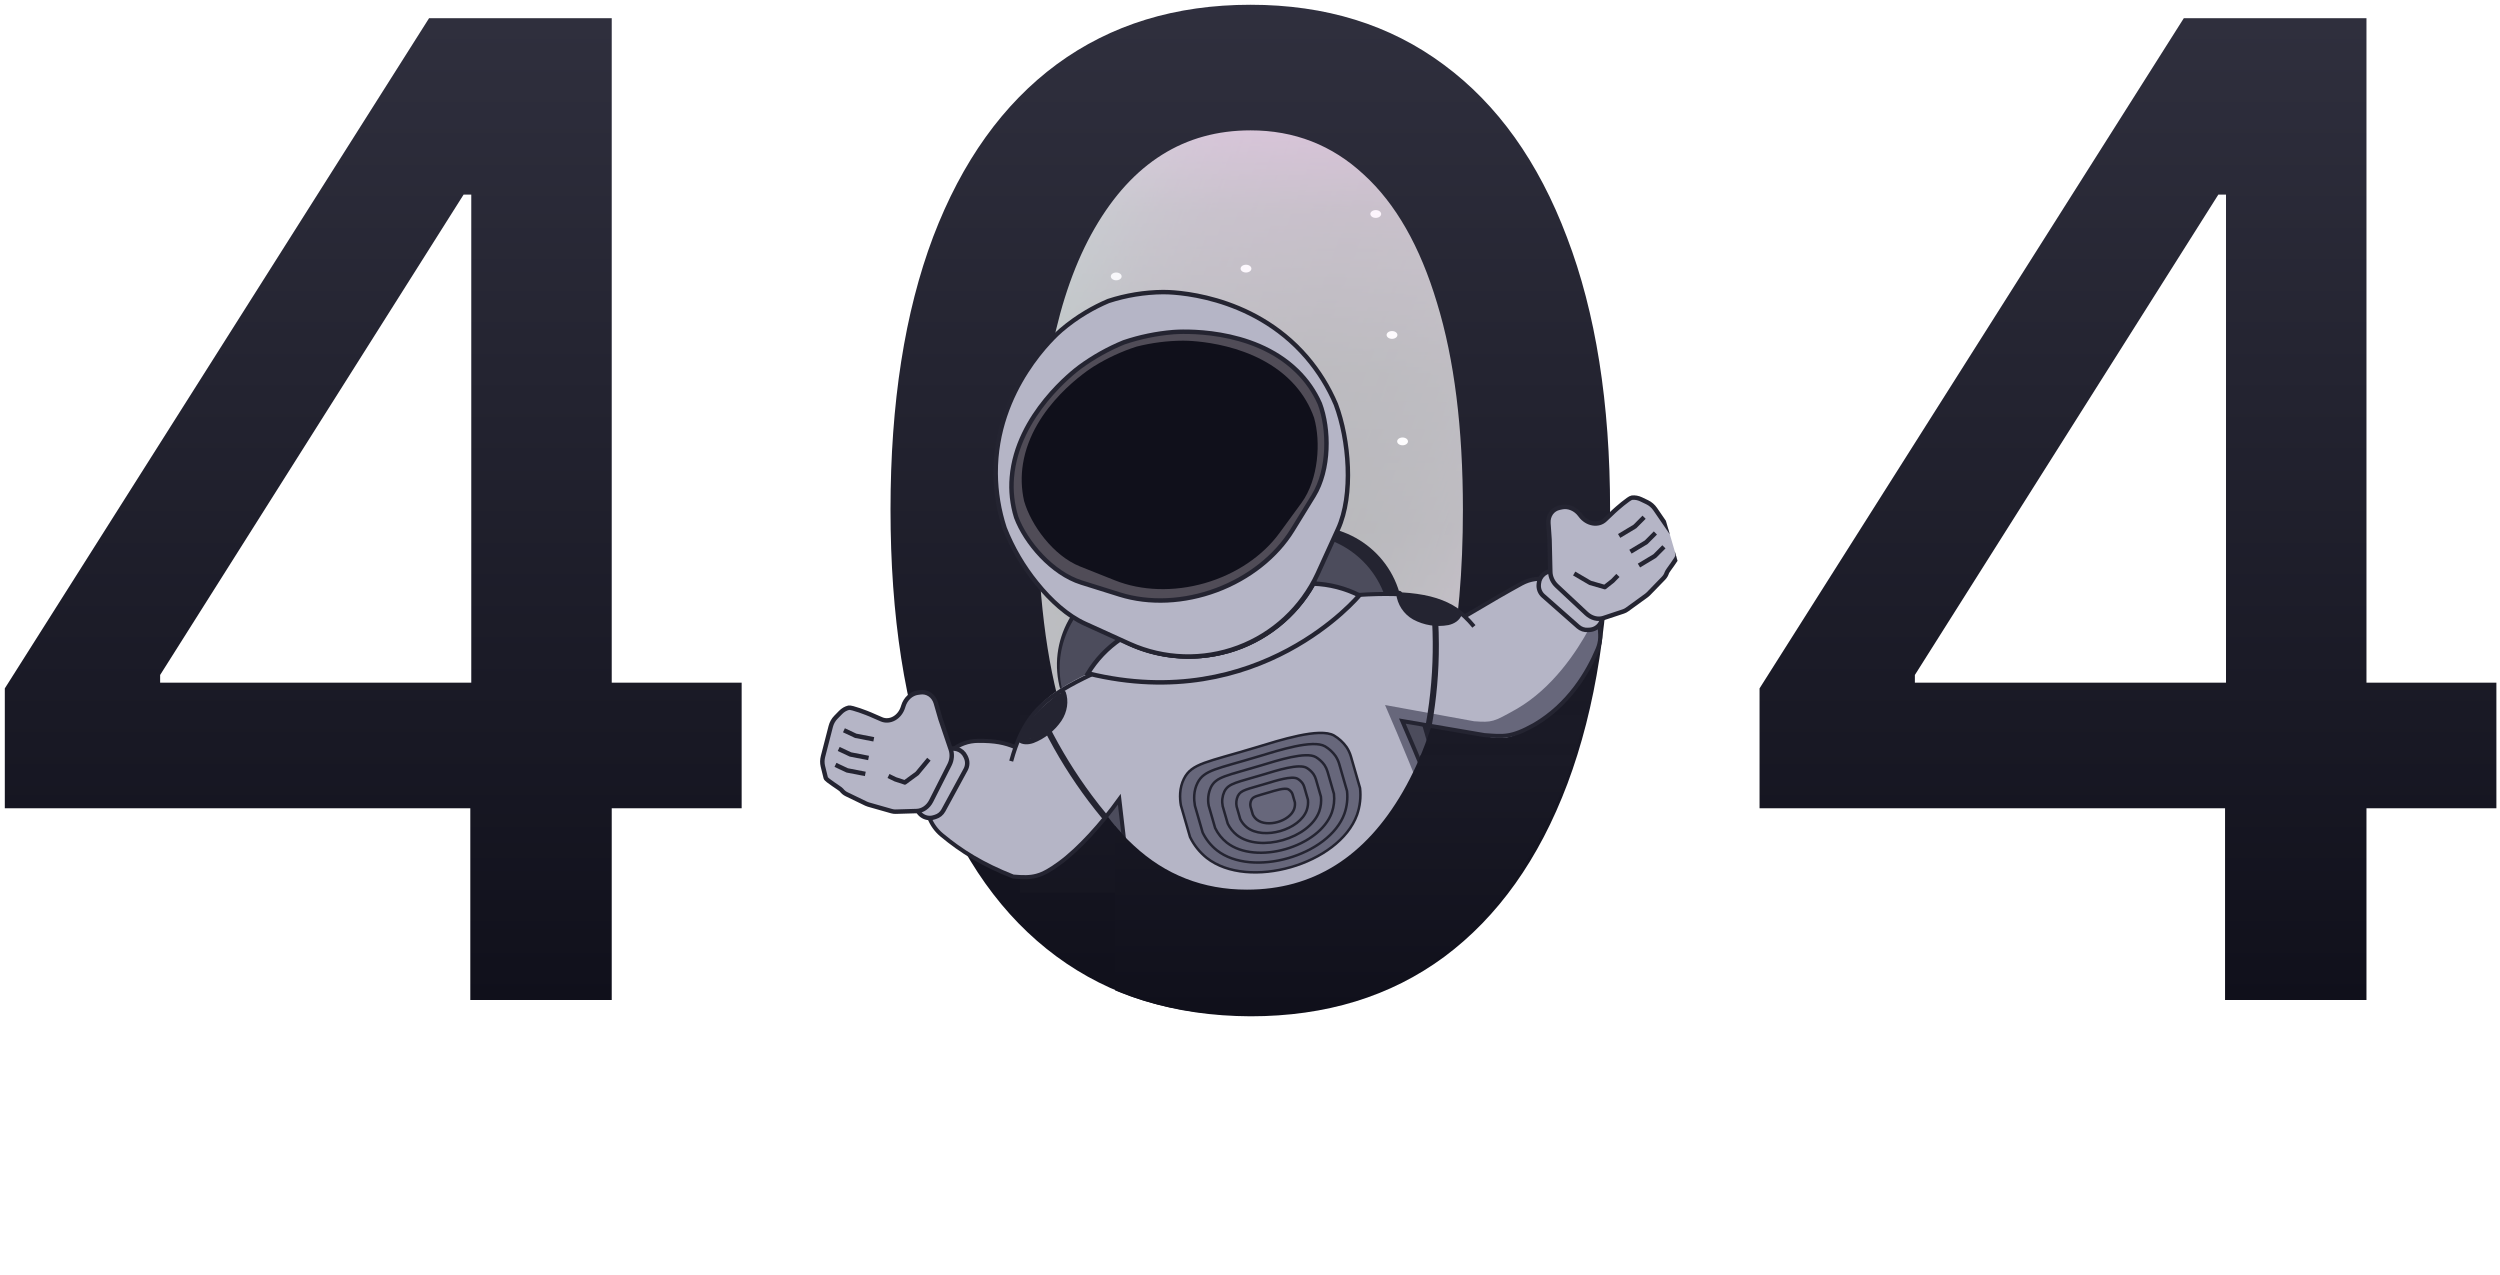 <svg width="500" height="255" viewBox="0 0 500 255" fill="none" xmlns="http://www.w3.org/2000/svg">
<g opacity="0.3">
<rect x="194" y="10" width="111" height="186" rx="42.575" fill="#10101B"/>
<g filter="url(#filter0_f_9667_23410)">
<ellipse cx="275.152" cy="42.796" rx="1.081" ry="0.781" fill="white"/>
</g>
<g filter="url(#filter1_f_9667_23410)">
<ellipse cx="231.897" cy="29.519" rx="1.081" ry="0.781" fill="white"/>
</g>
<g filter="url(#filter2_f_9667_23410)">
<ellipse cx="223.245" cy="55.281" rx="1.081" ry="0.781" fill="white"/>
</g>
<g filter="url(#filter3_f_9667_23410)">
<ellipse cx="249.199" cy="53.724" rx="1.081" ry="0.781" fill="white"/>
</g>
<g filter="url(#filter4_f_9667_23410)">
<ellipse cx="278.401" cy="66.99" rx="1.081" ry="0.781" fill="white"/>
</g>
<g filter="url(#filter5_f_9667_23410)">
<ellipse cx="267.582" cy="23.275" rx="1.081" ry="0.781" fill="white"/>
</g>
<g filter="url(#filter6_f_9667_23410)">
<ellipse cx="220.004" cy="112.279" rx="1.081" ry="0.781" fill="white"/>
</g>
<g filter="url(#filter7_f_9667_23410)">
<ellipse cx="281.642" cy="132.578" rx="1.081" ry="0.781" fill="white"/>
</g>
<g filter="url(#filter8_f_9667_23410)">
<ellipse cx="250.283" cy="138.04" rx="1.081" ry="0.781" fill="white"/>
</g>
<g filter="url(#filter9_f_9667_23410)">
<ellipse cx="220.004" cy="162.247" rx="1.081" ry="0.781" fill="white"/>
</g>
<g filter="url(#filter10_f_9667_23410)">
<ellipse cx="218.922" cy="141.169" rx="1.081" ry="0.781" fill="white"/>
</g>
<g filter="url(#filter11_f_9667_23410)">
<ellipse cx="265.422" cy="153.665" rx="1.081" ry="0.781" fill="white"/>
</g>
<g filter="url(#filter12_f_9667_23410)">
<ellipse cx="268.593" cy="114.115" rx="1.081" ry="0.781" fill="white"/>
</g>
<g filter="url(#filter13_f_9667_23410)">
<ellipse cx="225.681" cy="79.669" rx="1.081" ry="0.781" fill="white"/>
</g>
<g filter="url(#filter14_f_9667_23410)">
<ellipse cx="280.513" cy="88.279" rx="1.081" ry="0.781" fill="white"/>
</g>
<g filter="url(#filter15_f_9667_23410)">
<ellipse cx="244.752" cy="96.892" rx="1.081" ry="0.781" fill="white"/>
</g>
<g filter="url(#filter16_f_9667_23410)">
<ellipse cx="260.015" cy="172.394" rx="1.081" ry="0.781" fill="white"/>
</g>
<rect opacity="0.7" x="194" y="10" width="111" height="186" rx="42.575" fill="url(#paint0_linear_9667_23410)"/>
<rect x="205.443" y="17.437" width="88.113" height="170.293" rx="42.575" fill="url(#paint1_linear_9667_23410)"/>
<rect opacity="0.3" x="198.389" y="14.389" width="102.222" height="177.222" rx="38.186" stroke="url(#paint2_linear_9667_23410)" stroke-width="8.778"/>
</g>
<path d="M351.909 161.648V137.678L436.764 3.636H455.652V38.92H443.667L382.975 134.993V136.527H499.278V161.648H351.909ZM445.009 200V154.361L445.201 143.43V3.636H473.294V200H445.009Z" fill="url(#paint3_linear_9667_23410)"/>
<path d="M250.108 203.26C234.959 203.196 222.015 199.201 211.276 191.275C200.538 183.349 192.324 171.811 186.635 156.662C180.946 141.513 178.102 123.263 178.102 101.914C178.102 80.629 180.946 62.443 186.635 47.358C192.388 32.273 200.634 20.767 211.372 12.841C222.175 4.915 235.087 0.952 250.108 0.952C265.129 0.952 278.009 4.947 288.748 12.937C299.487 20.863 307.7 32.369 313.389 47.454C319.142 62.475 322.018 80.629 322.018 101.914C322.018 123.327 319.174 141.609 313.485 156.758C307.796 171.843 299.582 183.381 288.844 191.371C278.105 199.297 265.193 203.26 250.108 203.26ZM250.108 177.66C263.403 177.66 273.79 171.172 281.269 158.196C288.812 145.22 292.583 126.459 292.583 101.914C292.583 85.614 290.857 71.839 287.406 60.589C284.018 49.276 279.128 40.71 272.736 34.893C266.408 29.013 258.865 26.072 250.108 26.072C236.876 26.072 226.489 32.592 218.947 45.632C211.404 58.672 207.601 77.433 207.537 101.914C207.537 118.278 209.231 132.116 212.619 143.43C216.07 154.68 220.96 163.214 227.288 169.03C233.616 174.783 241.223 177.66 250.108 177.66Z" fill="url(#paint4_linear_9667_23410)"/>
<path d="M0.962 161.648V137.678L85.816 3.636H104.705V38.92H92.72L32.027 134.993V136.527H148.331V161.648H0.962ZM94.062 200V154.361L94.254 143.43V3.636H122.347V200H94.062Z" fill="url(#paint5_linear_9667_23410)"/>
<g clip-path="url(#clip0_9667_23410)">
<g clip-path="url(#clip1_9667_23410)">
<path d="M257.016 105.964L224.772 115.233C214.955 118.055 209.286 128.279 212.11 138.069L224.043 179.436C226.868 189.226 237.116 194.875 246.933 192.053L279.177 182.784C288.994 179.962 294.663 169.738 291.839 159.947L279.905 118.581C277.081 108.791 266.833 103.142 257.016 105.964Z" fill="#242431"/>
<path d="M254.388 107.561L225.32 115.917C215.502 118.74 209.833 128.964 212.658 138.754L223.553 176.52C226.377 186.311 236.625 191.96 246.442 189.138L275.511 180.781C285.328 177.959 290.997 167.735 288.172 157.944L277.277 120.178C274.453 110.388 264.206 104.739 254.388 107.561Z" fill="#4C4C5C"/>
<g clip-path="url(#clip2_9667_23410)">
<path d="M249.392 0.741C264.541 0.805 277.485 4.8 288.224 12.726C298.962 20.652 307.176 32.19 312.865 47.339C318.554 62.488 321.399 80.737 321.399 102.087C321.399 123.372 318.554 141.558 312.865 156.643C307.112 171.728 298.867 183.234 288.128 191.16C277.325 199.086 264.413 203.049 249.392 203.049C234.371 203.049 221.491 199.054 210.752 191.064C200.014 183.138 191.8 171.632 186.111 156.547C180.358 141.526 177.482 123.372 177.482 102.087C177.482 80.673 180.326 62.392 186.015 47.243C191.704 32.158 199.918 20.62 210.656 12.63C221.395 4.704 234.307 0.741 249.392 0.741ZM249.392 26.341C236.097 26.341 225.71 32.829 218.231 45.805C210.688 58.781 206.917 77.541 206.917 102.087C206.917 118.386 208.643 132.161 212.095 143.411C215.482 154.725 220.372 163.291 226.764 169.107C233.092 174.988 240.635 177.928 249.392 177.928C262.624 177.928 273.011 171.408 280.553 158.369C288.096 145.329 291.899 126.568 291.963 102.087C291.963 85.723 290.269 71.884 286.881 60.57C283.43 49.32 278.54 40.787 272.212 34.97C265.884 29.217 258.277 26.341 249.392 26.341Z" fill="url(#paint6_linear_9667_23410)"/>
</g>
<path d="M202.633 175.312C196.557 172.918 192.283 170.267 188.346 166.989C186.155 165.165 184.991 162.34 185.451 159.527C186.195 154.978 187.722 152.475 190.354 150.12C191.787 148.837 193.677 148.188 195.6 148.175C199.043 148.152 200.889 148.537 203.102 149.445C205.699 142.11 209.295 138.654 217.784 134.625L271.835 118.889C282.72 118.171 288.734 119.349 292.932 123.292C298.76 119.817 302.604 117.772 305.139 116.592C308.149 115.19 311.472 116.766 313.843 119.09L316.972 122.155C319.277 124.413 320.332 127.694 319.084 130.67C317.31 134.905 313.724 140.958 306.846 144.972L306.646 145.084C302.126 147.613 301.939 147.718 298.291 147.462L280.473 144.214C293.551 174.218 304.207 206.903 304.207 206.903C305.198 208.619 302.955 219.925 297.218 222.014C288.955 223.451 284.372 220.268 282.206 213.917L275.59 191.191C273.892 185.358 271.16 186.348 262.339 189.144L262.117 189.209C254.955 191.333 251.079 192.482 252.647 197.871C254.232 203.315 257.985 216.169 259.1 220.035C260.215 223.901 258.048 233.726 251.997 234.758C245.947 235.789 239.877 236.221 238.373 235.772C232.461 232.853 233.055 228.759 234.947 218.209C228.626 198.644 226.741 184.989 223.862 159.851C220.349 164.733 215.79 169.794 211.965 172.595C208.141 175.396 206.596 175.665 202.633 175.312Z" fill="#B5B5C6"/>
<path fill-rule="evenodd" clip-rule="evenodd" d="M271.792 186.947C271.485 186.917 271.157 186.915 270.805 186.936C271.182 186.095 271.401 185.897 271.792 186.947ZM284.07 217.739C286.643 221.478 290.831 223.127 297.218 222.017C302.955 219.927 305.198 208.621 304.207 206.906C304.207 206.906 293.55 174.221 280.473 144.216L298.178 147.076C298.471 147.097 298.743 147.117 298.996 147.137C301.946 147.361 302.504 147.403 306.846 144.974C314.975 140.23 318.232 133.135 319.447 129.357C319.983 127.69 319.756 125.916 319.094 124.295L318.71 123.357C318.564 124.107 318.305 124.844 317.925 125.55C315.297 130.434 310.501 137.607 303.381 141.763L303.181 141.875C298.66 144.404 298.473 144.509 294.826 144.253L277.007 141.005C290.085 171.009 300.742 203.694 300.742 203.694C301.733 205.41 299.49 216.715 293.752 218.805C289.682 219.513 286.505 219.099 284.07 217.739Z" fill="#67677B"/>
<path d="M271.864 119.07C271.864 119.07 251.977 143.139 217.58 134.674C219.236 131.94 221.466 129.595 224.118 127.802C230.706 131.402 238.455 132.257 245.676 130.181C252.897 128.105 259.004 123.267 262.666 116.721C265.866 116.832 269.004 117.633 271.864 119.07Z" fill="#B5B5C6" stroke="#242431" stroke-width="0.892" stroke-miterlimit="10"/>
<path d="M245.675 130.18C238.458 132.26 230.711 131.411 224.122 127.818C226.057 126.513 228.186 125.521 230.432 124.879L255.78 117.592C258.023 116.944 260.355 116.653 262.689 116.731C259.028 123.277 252.92 128.116 245.699 130.19L245.675 130.18Z" fill="#B5B5C6" stroke="#242431" stroke-width="0.892" stroke-miterlimit="10"/>
<path d="M267.167 80.862C269.809 87.913 270.741 98.95 267.609 105.805L263.569 114.669L263.527 114.762C260.383 121.572 254.67 126.87 247.632 129.5C240.595 132.13 232.803 131.88 225.956 128.804L225.863 128.762L216.98 124.727C213.546 123.168 210.189 120.155 207.365 116.649C204.661 113.325 202.487 109.606 200.919 105.622C199.768 102.09 199.167 98.403 199.137 94.689C199.026 77.692 211.217 66.904 212.227 66.042C213.786 64.708 215.457 63.51 217.221 62.459C218.652 61.609 220.139 60.855 221.67 60.204C225.212 59.052 228.908 58.449 232.632 58.416C233.96 58.404 250.247 58.549 261.334 71.444C263.751 74.266 265.718 77.443 267.167 80.862Z" fill="#B5B5C6" stroke="#242431" stroke-width="0.892" stroke-miterlimit="10"/>
<path d="M263.975 80.743C262.885 78.275 261.328 76.04 259.39 74.16C250.351 65.354 235.824 66.331 234.651 66.42C231.282 66.699 227.959 67.387 224.756 68.469C221.627 69.753 218.666 71.414 215.939 73.413C214.983 74.12 203.406 82.899 202.368 95.472C202.141 98.161 202.435 100.867 203.232 103.445C205.121 108.486 210.374 114.666 216.292 116.516L223.949 118.913C229.868 120.767 236.834 120.448 243.316 118.025C249.797 115.603 255.264 111.276 258.511 105.996L262.712 99.167C265.966 93.888 265.864 85.784 263.975 80.743Z" fill="#504C57" stroke="#242431" stroke-width="0.892" stroke-miterlimit="10"/>
<path d="M262.811 83.539C261.977 81.171 260.694 78.987 259.033 77.103C251.283 68.281 237.746 68.131 236.636 68.134C233.49 68.151 230.359 68.549 227.309 69.32C224.316 70.286 221.451 71.612 218.779 73.268C217.84 73.853 206.453 81.168 204.594 92.752C204.19 95.231 204.267 97.763 204.82 100.212C206.209 105.027 210.637 111.136 215.994 113.284L222.927 116.049C228.286 118.204 234.769 118.406 240.956 116.628C247.144 114.849 252.529 111.231 255.924 106.567L260.321 100.545C263.709 95.877 264.2 88.353 262.811 83.539Z" fill="#10101B"/>
<path d="M241.356 171.591C239.941 170.462 238.797 169.031 238.008 167.404L236.183 161.08C235.932 159.619 235.851 157.634 236.788 155.757C238.338 152.646 241.372 152.461 251.239 149.471C255.897 148.058 263.971 145.447 266.829 147.121C267.798 147.703 268.637 148.478 269.295 149.396C269.687 149.984 269.987 150.627 270.186 151.305L272.011 157.629C272.209 159.425 272.004 161.244 271.409 162.951C267.816 172.886 249.676 178.101 241.356 171.591Z" fill="#67677B" stroke="#242431" stroke-width="0.505" stroke-miterlimit="10"/>
<path d="M243.372 170.06C242.169 169.101 241.198 167.885 240.529 166.502L238.979 161.129C238.765 159.889 238.694 158.203 239.491 156.608C240.808 153.966 243.383 153.807 251.767 151.267C255.727 150.068 262.582 147.853 265.012 149.271C265.837 149.765 266.55 150.424 267.108 151.205C267.437 151.705 267.689 152.253 267.855 152.829L269.405 158.202C269.573 159.728 269.398 161.272 268.893 162.723C265.844 171.162 250.422 175.596 243.372 170.06Z" stroke="#242431" stroke-width="0.505" stroke-miterlimit="10"/>
<path d="M245.37 168.532C244.38 167.743 243.58 166.743 243.029 165.606L241.753 161.183C241.496 159.93 241.644 158.627 242.176 157.462C243.254 155.29 245.38 155.158 252.278 153.066C255.535 152.082 261.178 150.256 263.178 151.425C263.855 151.833 264.442 152.374 264.902 153.016C265.173 153.428 265.38 153.879 265.515 154.352L266.791 158.775C266.93 160.03 266.787 161.301 266.371 162.495C263.869 169.438 251.188 173.082 245.37 168.532Z" stroke="#242431" stroke-width="0.505" stroke-miterlimit="10"/>
<path d="M247.378 167.016C246.603 166.397 245.975 165.612 245.543 164.72L244.538 161.236C244.335 160.253 244.45 159.23 244.869 158.317C245.72 156.61 247.384 156.509 252.797 154.868C255.351 154.093 259.781 152.663 261.348 153.579C261.881 153.899 262.341 154.323 262.703 154.828C262.916 155.15 263.079 155.504 263.186 155.875L264.188 159.346C264.295 160.332 264.182 161.33 263.854 162.267C261.891 167.714 251.94 170.575 247.378 167.016Z" stroke="#242431" stroke-width="0.505" stroke-miterlimit="10"/>
<path d="M249.381 165.476C248.82 165.028 248.366 164.463 248.051 163.819L247.327 161.308C247.183 160.597 247.269 159.858 247.571 159.199C248.188 157.961 249.397 157.885 253.325 156.695C255.18 156.134 258.394 155.095 259.53 155.761C259.918 155.992 260.253 156.3 260.514 156.667C260.668 156.902 260.786 157.158 260.863 157.427L261.587 159.937C261.664 160.65 261.581 161.37 261.344 162.047C259.921 165.987 252.682 168.068 249.381 165.476Z" stroke="#242431" stroke-width="0.505" stroke-miterlimit="10"/>
<path d="M251.388 163.947C251.037 163.668 250.754 163.314 250.56 162.91L250.108 161.341C250.016 160.898 250.068 160.436 250.256 160.024C250.641 159.254 251.385 159.21 253.835 158.468C254.989 158.12 256.991 157.473 257.696 157.885C257.937 158.03 258.146 158.222 258.309 158.45C258.405 158.596 258.478 158.754 258.527 158.921L258.979 160.49C259.027 160.935 258.975 161.385 258.828 161.809C257.942 164.266 253.447 165.558 251.388 163.947Z" stroke="#242431" stroke-width="0.505" stroke-miterlimit="10"/>
<path d="M286.425 124.318C286.714 129.735 286.511 135.166 285.819 140.544C285.627 142.074 285.391 143.597 285.109 145.113C284.969 145.889 286.188 146.043 286.327 145.268C287.311 139.85 287.796 134.352 287.773 128.844C287.768 127.272 287.723 125.703 287.639 124.136C287.599 123.351 286.395 123.528 286.426 124.312L286.425 124.318Z" fill="#242431"/>
<path d="M280.588 118.978L280.028 119.739L282.224 123.037L287.836 124.735L291.65 123.383L291.947 122.081C289.077 120.548 286.978 119.245 283.371 119.396L280.588 118.978Z" fill="#242431"/>
<path d="M218.286 134.901C209.797 138.93 205.699 142.11 203.102 149.445M202.239 152.227C202.509 151.236 202.795 150.311 203.102 149.445M271.446 119.002C282.331 118.285 288.734 119.349 292.932 123.292M294.787 125.283C294.179 124.55 293.566 123.888 292.932 123.292M292.932 123.292C298.162 120.174 301.799 118.094 304.327 116.712C307.743 114.845 311.907 115.83 314.716 118.526L317.323 121.029C319.74 123.351 320.81 126.774 319.507 129.863C317.596 134.394 313.806 140.91 306.846 144.972C302.131 147.61 300.599 147.284 296.898 147.024L280.473 144.214C293.551 174.218 304.207 206.903 304.207 206.903C305.198 208.619 302.955 219.925 297.218 222.014C288.955 223.451 284.372 220.268 282.206 213.917C282.206 213.917 277.288 197.024 275.59 191.191C273.892 185.358 271.16 186.348 262.339 189.144C255.035 191.31 251.062 192.427 252.647 197.871C254.232 203.315 257.985 216.169 259.1 220.035C260.215 223.901 258.048 233.726 251.997 234.758C245.947 235.789 239.877 236.221 238.373 235.772C232.461 232.853 233.055 228.759 234.947 218.209C228.626 198.644 226.741 184.989 223.862 159.851C220.349 164.733 215.79 169.794 211.965 172.595C208.141 175.396 206.596 175.665 202.633 175.312C196.557 172.918 192.283 170.267 188.346 166.989C186.155 165.165 184.991 162.34 185.451 159.527C186.195 154.978 187.722 152.475 190.354 150.12C191.787 148.837 193.677 148.188 195.6 148.175C199.043 148.152 200.889 148.537 203.102 149.445" stroke="#242431" stroke-width="0.81"/>
<path d="M310.904 114.243L310.845 114.234C310.483 114.181 310.115 114.203 309.762 114.297C309.409 114.392 309.078 114.558 308.791 114.784C308.504 115.011 308.266 115.294 308.091 115.615C307.917 115.937 307.81 116.29 307.777 116.654L307.753 116.915C307.715 117.334 307.776 117.757 307.931 118.148C308.087 118.539 308.332 118.887 308.647 119.166L315.636 125.327C315.901 125.56 316.209 125.738 316.543 125.852C316.877 125.964 317.231 126.01 317.584 125.987L317.957 125.967C318.371 125.94 318.775 125.816 319.134 125.606C319.494 125.396 319.801 125.107 320.029 124.758C320.259 124.411 320.404 124.014 320.454 123.602C320.504 123.189 320.457 122.77 320.318 122.379C320.165 121.95 319.905 121.567 319.562 121.268L312.28 114.881C311.894 114.539 311.416 114.317 310.904 114.243Z" fill="#B5B5C6" stroke="#242431" stroke-width="0.892" stroke-miterlimit="10"/>
<path d="M311.347 117.168L317.283 122.715C317.763 123.164 318.336 123.485 318.937 123.642C319.539 123.8 320.146 123.787 320.694 123.607L324.662 122.291C324.93 122.203 325.18 122.075 325.404 121.911L329.319 119.074C329.443 118.981 329.559 118.88 329.669 118.771L332.712 115.636C333.014 115.328 333.239 114.946 333.375 114.518C333.51 114.089 335.425 111.67 335.372 111.195L335.271 110.27L335.11 108.8C335.04 108.165 334.802 107.538 334.424 106.987L330.909 101.874C330.502 101.279 329.948 100.801 329.319 100.5L328.09 99.911C327.494 99.626 326.857 99.513 326.252 99.583C325.647 99.653 323.227 101.858 322.8 102.261L321.028 103.947C320.713 104.25 320.33 104.47 319.903 104.592C319.476 104.715 319.015 104.738 318.551 104.66C318.087 104.581 317.629 104.403 317.209 104.137C316.789 103.87 316.415 103.522 316.112 103.115L315.989 102.954C315.552 102.372 314.973 101.917 314.329 101.646C313.685 101.376 313.005 101.303 312.378 101.438L311.877 101.546C311.198 101.69 310.616 102.069 310.22 102.625C309.824 103.181 309.634 103.885 309.681 104.628L309.91 107.948L310.06 114.355C310.069 114.864 310.189 115.381 310.412 115.868C310.635 116.355 310.955 116.8 311.347 117.168Z" fill="#B5B5C6"/>
<path d="M311.347 117.168L317.283 122.715C317.763 123.164 318.336 123.485 318.937 123.642C319.539 123.8 320.146 123.787 320.694 123.607L324.662 122.291C324.93 122.203 325.18 122.075 325.404 121.911L329.319 119.074C329.443 118.981 329.56 118.88 329.669 118.771L332.712 115.636C333.014 115.328 333.239 114.946 333.375 114.518C333.51 114.089 335.553 111.623 335.499 111.148L335.398 110.224L335.238 108.753C335.167 108.118 334.929 107.491 334.551 106.94L331.037 101.827C330.629 101.233 330.075 100.754 329.446 100.453L328.217 99.864C327.622 99.579 326.984 99.466 326.379 99.536C325.775 99.606 323.227 101.858 322.8 102.261L321.028 103.947C320.713 104.25 320.33 104.47 319.903 104.592C319.476 104.715 319.015 104.738 318.551 104.66C318.087 104.581 317.629 104.403 317.209 104.137C316.789 103.87 316.415 103.522 316.112 103.115L315.989 102.954C315.552 102.372 314.973 101.917 314.329 101.647C313.685 101.376 313.005 101.303 312.378 101.438L311.877 101.546C311.198 101.69 310.616 102.069 310.22 102.625C309.824 103.181 309.634 103.885 309.681 104.628L309.91 107.948L310.06 114.355C310.069 114.864 310.189 115.381 310.412 115.868C310.635 116.355 310.955 116.8 311.347 117.168Z" stroke="#242431" stroke-width="0.892" stroke-miterlimit="10"/>
<path d="M323.582 115.089L322.518 116.187L320.95 117.417L320.945 117.418L318.025 116.57C317.281 116.135 315.603 115.153 314.837 114.706" stroke="#242431" stroke-width="0.893"/>
<path d="M328.819 103.445L326.985 105.291C326.249 105.734 324.587 106.733 323.829 107.188" stroke="#242431" stroke-width="0.893"/>
<path d="M331.079 106.595L329.245 108.441C328.508 108.884 326.846 109.883 326.089 110.338" stroke="#242431" stroke-width="0.893"/>
<path d="M332.781 109.365L330.947 111.211C330.211 111.654 328.549 112.653 327.791 113.109" stroke="#242431" stroke-width="0.893"/>
<path d="M279.235 118.748C279.35 119.811 279.716 120.832 280.306 121.727C280.894 122.622 281.688 123.364 282.62 123.892C284.785 125.062 287.282 125.458 289.698 125.015C290.866 124.747 291.88 124.12 292.342 122.987C292.386 122.831 292.367 122.663 292.289 122.521C292.21 122.378 292.079 122.271 291.924 122.223C291.768 122.181 291.602 122.201 291.46 122.279C291.319 122.356 291.212 122.485 291.164 122.639C290.786 123.566 289.583 123.875 288.686 123.95C287.376 124.067 286.055 123.926 284.798 123.534C282.666 122.864 280.668 121.123 280.461 118.78C280.46 118.619 280.396 118.465 280.284 118.348C280.173 118.232 280.02 118.164 279.859 118.156C279.696 118.154 279.54 118.217 279.423 118.329C279.306 118.442 279.238 118.596 279.235 118.759L279.235 118.748Z" fill="#242431"/>
<path d="M209.708 144.997C212.179 149.947 215.085 154.671 218.393 159.108C219.329 160.373 220.301 161.61 221.309 162.818C221.821 163.439 220.835 164.171 220.323 163.551C216.741 159.22 213.555 154.576 210.806 149.674C210.021 148.276 209.271 146.86 208.557 145.428C208.197 144.711 209.337 144.28 209.704 144.991L209.708 144.997Z" fill="#242431"/>
<path d="M211.651 138.75C212.174 138.672 212.383 138.717 212.498 139.168C212.558 140.702 212.48 141.503 212.062 143.106C210.741 144.866 209.849 145.761 207.857 147.192C206.351 147.813 205.483 148.017 203.848 147.742L203.701 147.236C205.535 144.696 206.368 143.215 209.03 140.928L211.651 138.75Z" fill="#242431"/>
<path d="M213.132 138.372C213.457 139.279 213.55 140.278 213.402 141.287C213.254 142.296 212.87 143.286 212.283 144.174C210.896 146.193 208.917 147.759 206.673 148.614C205.567 148.985 204.45 148.991 203.604 148.317C203.504 148.214 203.454 148.071 203.464 147.918C203.474 147.765 203.544 147.614 203.658 147.498C203.775 147.386 203.925 147.319 204.077 147.31C204.228 147.301 204.371 147.351 204.473 147.45C205.166 148.001 206.318 147.645 207.115 147.257C208.283 146.695 209.357 145.921 210.277 144.978C211.834 143.376 212.851 140.986 212.096 139.011C212.033 138.882 212.026 138.727 212.076 138.578C212.125 138.429 212.228 138.298 212.363 138.211C212.501 138.129 212.66 138.1 212.805 138.131C212.95 138.163 213.069 138.252 213.136 138.381L213.132 138.372Z" fill="#242431"/>
<path d="M189.316 150.059L189.369 150.03C189.69 149.856 190.044 149.75 190.408 149.718C190.772 149.686 191.139 149.729 191.487 149.843C191.834 149.957 192.155 150.141 192.429 150.384C192.703 150.626 192.925 150.921 193.08 151.252L193.192 151.488C193.372 151.87 193.459 152.287 193.447 152.708C193.435 153.128 193.325 153.54 193.124 153.909L188.67 162.093C188.501 162.402 188.273 162.676 187.997 162.897C187.722 163.117 187.406 163.282 187.067 163.381L186.71 163.49C186.31 163.606 185.889 163.628 185.479 163.555C185.07 163.481 184.682 163.314 184.348 163.065C184.013 162.817 183.741 162.494 183.553 162.124C183.364 161.753 183.264 161.343 183.261 160.928C183.258 160.473 183.371 160.025 183.59 159.625L188.242 151.13C188.488 150.676 188.861 150.303 189.316 150.059Z" fill="#B5B5C6" stroke="#242431" stroke-width="0.892" stroke-miterlimit="10"/>
<path d="M189.902 152.958L186.228 160.204C185.931 160.79 185.503 161.288 184.992 161.642C184.48 161.996 183.905 162.192 183.328 162.211L179.15 162.335C178.868 162.344 178.59 162.309 178.323 162.232L173.673 160.908C173.525 160.864 173.38 160.809 173.24 160.744L169.307 158.842C168.918 158.656 168.576 158.375 168.301 158.019C168.027 157.663 165.398 156.046 165.286 155.582L165.064 154.679L164.711 153.242C164.559 152.622 164.568 151.951 164.734 151.304L166.283 145.296C166.462 144.598 166.819 143.958 167.307 143.46L168.259 142.485C168.721 142.014 169.28 141.689 169.873 141.547C170.465 141.406 173.495 142.647 174.034 142.88L176.276 143.856C176.676 144.033 177.111 144.108 177.555 144.077C177.998 144.046 178.438 143.91 178.848 143.677C179.257 143.444 179.626 143.12 179.929 142.725C180.233 142.331 180.465 141.876 180.609 141.39L180.67 141.196C180.881 140.5 181.268 139.874 181.781 139.399C182.293 138.924 182.907 138.623 183.542 138.534L184.051 138.464C184.737 138.367 185.414 138.523 185.977 138.91C186.54 139.297 186.959 139.892 187.17 140.607L188.092 143.804L190.147 149.875C190.314 150.356 190.378 150.883 190.336 151.417C190.293 151.951 190.145 152.478 189.902 152.958Z" fill="#B5B5C6"/>
<path d="M189.902 152.958L186.228 160.204C185.93 160.79 185.503 161.288 184.992 161.642C184.48 161.996 183.905 162.192 183.328 162.211L179.15 162.335C178.868 162.344 178.59 162.309 178.323 162.232L173.673 160.908C173.525 160.864 173.38 160.809 173.24 160.744L169.307 158.842C168.918 158.656 168.575 158.375 168.301 158.019C168.027 157.663 165.263 156.046 165.15 155.581L164.928 154.678L164.575 153.242C164.424 152.621 164.432 151.951 164.599 151.304L166.148 145.296C166.326 144.598 166.683 143.958 167.171 143.46L168.123 142.485C168.585 142.014 169.145 141.688 169.737 141.547C170.33 141.406 173.495 142.647 174.034 142.88L176.276 143.856C176.676 144.033 177.111 144.108 177.554 144.077C177.998 144.046 178.438 143.91 178.848 143.677C179.257 143.444 179.626 143.12 179.929 142.726C180.233 142.331 180.464 141.876 180.609 141.39L180.67 141.196C180.881 140.5 181.268 139.874 181.781 139.399C182.293 138.924 182.907 138.623 183.542 138.534L184.051 138.464C184.737 138.367 185.414 138.523 185.977 138.91C186.54 139.297 186.958 139.893 187.17 140.607L188.092 143.804L190.147 149.875C190.314 150.356 190.378 150.883 190.336 151.417C190.293 151.951 190.145 152.478 189.902 152.958Z" stroke="#242431" stroke-width="0.892" stroke-miterlimit="10"/>
<path d="M177.696 155.199L179.072 155.865L180.966 156.484L180.971 156.483L183.424 154.685C183.974 154.022 185.214 152.524 185.78 151.842" stroke="#242431" stroke-width="0.893"/>
<path d="M168.786 146.055L171.141 147.161C171.985 147.324 173.889 147.693 174.756 147.862" stroke="#242431" stroke-width="0.893"/>
<path d="M167.742 149.789L170.098 150.894C170.941 151.058 172.845 151.427 173.713 151.595" stroke="#242431" stroke-width="0.893"/>
<path d="M167.093 152.975L169.448 154.08C170.292 154.244 172.196 154.613 173.063 154.781" stroke="#242431" stroke-width="0.893"/>
</g>
</g>
<g clip-path="url(#clip3_9667_23410)">
<path d="M249.392 0.74C264.541 0.804 277.485 4.799 288.224 12.725C298.962 20.651 307.176 32.189 312.865 47.338C318.554 62.487 321.399 80.737 321.399 102.086C321.399 123.371 318.554 141.557 312.865 156.642C307.112 171.727 298.867 183.233 288.128 191.159C277.325 199.085 264.413 203.048 249.392 203.048C234.371 203.048 221.491 199.053 210.752 191.063C200.014 183.137 191.8 171.631 186.111 156.546C180.358 141.525 177.482 123.371 177.482 102.086C177.482 80.673 180.326 62.391 186.015 47.242C191.704 32.157 199.918 20.619 210.656 12.629C221.395 4.703 234.307 0.74 249.392 0.74ZM249.392 26.34C236.097 26.34 225.71 32.828 218.231 45.804C210.688 58.78 206.917 77.54 206.917 102.086C206.917 118.386 208.643 132.161 212.095 143.411C215.482 154.724 220.372 163.29 226.764 169.107C233.092 174.987 240.635 177.928 249.392 177.928C262.624 177.928 273.011 171.408 280.553 158.368C288.096 145.328 291.899 126.567 291.963 102.086C291.963 85.722 290.269 71.883 286.881 60.57C283.43 49.32 278.54 40.786 272.212 34.969C265.884 29.217 258.277 26.34 249.392 26.34Z" fill="url(#paint7_linear_9667_23410)"/>
</g>
<defs>
<filter id="filter0_f_9667_23410" x="272.385" y="40.33" width="5.533" height="4.932" filterUnits="userSpaceOnUse" color-interpolation-filters="sRGB">
<feFlood flood-opacity="0" result="BackgroundImageFix"/>
<feBlend mode="normal" in="SourceGraphic" in2="BackgroundImageFix" result="shape"/>
<feGaussianBlur stdDeviation="0.843" result="effect1_foregroundBlur_9667_23410"/>
</filter>
<filter id="filter1_f_9667_23410" x="229.13" y="27.053" width="5.533" height="4.932" filterUnits="userSpaceOnUse" color-interpolation-filters="sRGB">
<feFlood flood-opacity="0" result="BackgroundImageFix"/>
<feBlend mode="normal" in="SourceGraphic" in2="BackgroundImageFix" result="shape"/>
<feGaussianBlur stdDeviation="0.843" result="effect1_foregroundBlur_9667_23410"/>
</filter>
<filter id="filter2_f_9667_23410" x="220.479" y="52.815" width="5.533" height="4.932" filterUnits="userSpaceOnUse" color-interpolation-filters="sRGB">
<feFlood flood-opacity="0" result="BackgroundImageFix"/>
<feBlend mode="normal" in="SourceGraphic" in2="BackgroundImageFix" result="shape"/>
<feGaussianBlur stdDeviation="0.843" result="effect1_foregroundBlur_9667_23410"/>
</filter>
<filter id="filter3_f_9667_23410" x="246.432" y="51.258" width="5.533" height="4.932" filterUnits="userSpaceOnUse" color-interpolation-filters="sRGB">
<feFlood flood-opacity="0" result="BackgroundImageFix"/>
<feBlend mode="normal" in="SourceGraphic" in2="BackgroundImageFix" result="shape"/>
<feGaussianBlur stdDeviation="0.843" result="effect1_foregroundBlur_9667_23410"/>
</filter>
<filter id="filter4_f_9667_23410" x="275.634" y="64.523" width="5.533" height="4.932" filterUnits="userSpaceOnUse" color-interpolation-filters="sRGB">
<feFlood flood-opacity="0" result="BackgroundImageFix"/>
<feBlend mode="normal" in="SourceGraphic" in2="BackgroundImageFix" result="shape"/>
<feGaussianBlur stdDeviation="0.843" result="effect1_foregroundBlur_9667_23410"/>
</filter>
<filter id="filter5_f_9667_23410" x="264.816" y="20.809" width="5.533" height="4.932" filterUnits="userSpaceOnUse" color-interpolation-filters="sRGB">
<feFlood flood-opacity="0" result="BackgroundImageFix"/>
<feBlend mode="normal" in="SourceGraphic" in2="BackgroundImageFix" result="shape"/>
<feGaussianBlur stdDeviation="0.843" result="effect1_foregroundBlur_9667_23410"/>
</filter>
<filter id="filter6_f_9667_23410" x="217.237" y="109.813" width="5.533" height="4.932" filterUnits="userSpaceOnUse" color-interpolation-filters="sRGB">
<feFlood flood-opacity="0" result="BackgroundImageFix"/>
<feBlend mode="normal" in="SourceGraphic" in2="BackgroundImageFix" result="shape"/>
<feGaussianBlur stdDeviation="0.843" result="effect1_foregroundBlur_9667_23410"/>
</filter>
<filter id="filter7_f_9667_23410" x="278.875" y="130.111" width="5.533" height="4.932" filterUnits="userSpaceOnUse" color-interpolation-filters="sRGB">
<feFlood flood-opacity="0" result="BackgroundImageFix"/>
<feBlend mode="normal" in="SourceGraphic" in2="BackgroundImageFix" result="shape"/>
<feGaussianBlur stdDeviation="0.843" result="effect1_foregroundBlur_9667_23410"/>
</filter>
<filter id="filter8_f_9667_23410" x="247.516" y="135.574" width="5.533" height="4.932" filterUnits="userSpaceOnUse" color-interpolation-filters="sRGB">
<feFlood flood-opacity="0" result="BackgroundImageFix"/>
<feBlend mode="normal" in="SourceGraphic" in2="BackgroundImageFix" result="shape"/>
<feGaussianBlur stdDeviation="0.843" result="effect1_foregroundBlur_9667_23410"/>
</filter>
<filter id="filter9_f_9667_23410" x="217.237" y="159.781" width="5.533" height="4.932" filterUnits="userSpaceOnUse" color-interpolation-filters="sRGB">
<feFlood flood-opacity="0" result="BackgroundImageFix"/>
<feBlend mode="normal" in="SourceGraphic" in2="BackgroundImageFix" result="shape"/>
<feGaussianBlur stdDeviation="0.843" result="effect1_foregroundBlur_9667_23410"/>
</filter>
<filter id="filter10_f_9667_23410" x="216.155" y="138.703" width="5.533" height="4.932" filterUnits="userSpaceOnUse" color-interpolation-filters="sRGB">
<feFlood flood-opacity="0" result="BackgroundImageFix"/>
<feBlend mode="normal" in="SourceGraphic" in2="BackgroundImageFix" result="shape"/>
<feGaussianBlur stdDeviation="0.843" result="effect1_foregroundBlur_9667_23410"/>
</filter>
<filter id="filter11_f_9667_23410" x="262.655" y="151.199" width="5.533" height="4.932" filterUnits="userSpaceOnUse" color-interpolation-filters="sRGB">
<feFlood flood-opacity="0" result="BackgroundImageFix"/>
<feBlend mode="normal" in="SourceGraphic" in2="BackgroundImageFix" result="shape"/>
<feGaussianBlur stdDeviation="0.843" result="effect1_foregroundBlur_9667_23410"/>
</filter>
<filter id="filter12_f_9667_23410" x="265.826" y="111.648" width="5.533" height="4.932" filterUnits="userSpaceOnUse" color-interpolation-filters="sRGB">
<feFlood flood-opacity="0" result="BackgroundImageFix"/>
<feBlend mode="normal" in="SourceGraphic" in2="BackgroundImageFix" result="shape"/>
<feGaussianBlur stdDeviation="0.843" result="effect1_foregroundBlur_9667_23410"/>
</filter>
<filter id="filter13_f_9667_23410" x="222.914" y="77.203" width="5.533" height="4.932" filterUnits="userSpaceOnUse" color-interpolation-filters="sRGB">
<feFlood flood-opacity="0" result="BackgroundImageFix"/>
<feBlend mode="normal" in="SourceGraphic" in2="BackgroundImageFix" result="shape"/>
<feGaussianBlur stdDeviation="0.843" result="effect1_foregroundBlur_9667_23410"/>
</filter>
<filter id="filter14_f_9667_23410" x="277.746" y="85.813" width="5.533" height="4.932" filterUnits="userSpaceOnUse" color-interpolation-filters="sRGB">
<feFlood flood-opacity="0" result="BackgroundImageFix"/>
<feBlend mode="normal" in="SourceGraphic" in2="BackgroundImageFix" result="shape"/>
<feGaussianBlur stdDeviation="0.843" result="effect1_foregroundBlur_9667_23410"/>
</filter>
<filter id="filter15_f_9667_23410" x="241.985" y="94.426" width="5.533" height="4.932" filterUnits="userSpaceOnUse" color-interpolation-filters="sRGB">
<feFlood flood-opacity="0" result="BackgroundImageFix"/>
<feBlend mode="normal" in="SourceGraphic" in2="BackgroundImageFix" result="shape"/>
<feGaussianBlur stdDeviation="0.843" result="effect1_foregroundBlur_9667_23410"/>
</filter>
<filter id="filter16_f_9667_23410" x="257.248" y="169.928" width="5.533" height="4.932" filterUnits="userSpaceOnUse" color-interpolation-filters="sRGB">
<feFlood flood-opacity="0" result="BackgroundImageFix"/>
<feBlend mode="normal" in="SourceGraphic" in2="BackgroundImageFix" result="shape"/>
<feGaussianBlur stdDeviation="0.843" result="effect1_foregroundBlur_9667_23410"/>
</filter>
<linearGradient id="paint0_linear_9667_23410" x1="248.928" y1="205.92" x2="251.776" y2="13.65" gradientUnits="userSpaceOnUse">
<stop stop-color="#4BF2A2"/>
<stop offset="0.154" stop-color="#5FE0B1" stop-opacity="0.38"/>
<stop offset="0.352" stop-color="#89BBCF" stop-opacity="0.1"/>
<stop offset="0.524" stop-color="#CBB0ED" stop-opacity="0"/>
<stop offset="0.685" stop-color="#E0A3EB" stop-opacity="0.1"/>
<stop offset="0.852" stop-color="#DF77DE" stop-opacity="0.38"/>
<stop offset="1" stop-color="#DD40CD"/>
</linearGradient>
<linearGradient id="paint1_linear_9667_23410" x1="254.077" y1="238.571" x2="160.924" y2="205.155" gradientUnits="userSpaceOnUse">
<stop stop-color="#DF77DE" stop-opacity="0.2"/>
<stop offset="0.102" stop-color="#E093E6" stop-opacity="0.1"/>
<stop offset="0.208" stop-color="#E0A3EB" stop-opacity="0.05"/>
<stop offset="0.339" stop-color="#D3ABEC" stop-opacity="0.019"/>
<stop offset="0.503" stop-color="#CBB0ED" stop-opacity="0"/>
<stop offset="0.651" stop-color="#ADB5E0" stop-opacity="0.023"/>
<stop offset="0.774" stop-color="#89BBCF" stop-opacity="0.05"/>
<stop offset="0.878" stop-color="#74CEC0" stop-opacity="0.1"/>
<stop offset="1" stop-color="#5FE0B1" stop-opacity="0.2"/>
</linearGradient>
<linearGradient id="paint2_linear_9667_23410" x1="248.928" y1="205.92" x2="248.236" y2="20.014" gradientUnits="userSpaceOnUse">
<stop stop-color="#4BF2A2" stop-opacity="0.7"/>
<stop offset="0.154" stop-color="#5FE0B1" stop-opacity="0.38"/>
<stop offset="0.352" stop-color="#89BBCF" stop-opacity="0.2"/>
<stop offset="0.524" stop-color="#CBB0ED" stop-opacity="0.2"/>
<stop offset="0.685" stop-color="#E0A3EB" stop-opacity="0.2"/>
<stop offset="0.852" stop-color="#DF77DE" stop-opacity="0.38"/>
<stop offset="1" stop-color="#DD40CD" stop-opacity="0.5"/>
</linearGradient>
<linearGradient id="paint3_linear_9667_23410" x1="250" y1="200" x2="250" y2="-348.5" gradientUnits="userSpaceOnUse">
<stop stop-color="#10101B"/>
<stop offset="1" stop-color="#67677B"/>
</linearGradient>
<linearGradient id="paint4_linear_9667_23410" x1="250" y1="200" x2="250" y2="-348.5" gradientUnits="userSpaceOnUse">
<stop stop-color="#10101B"/>
<stop offset="1" stop-color="#67677B"/>
</linearGradient>
<linearGradient id="paint5_linear_9667_23410" x1="250" y1="200" x2="250" y2="-348.5" gradientUnits="userSpaceOnUse">
<stop stop-color="#10101B"/>
<stop offset="1" stop-color="#67677B"/>
</linearGradient>
<linearGradient id="paint6_linear_9667_23410" x1="249" y1="219.501" x2="249" y2="-428.499" gradientUnits="userSpaceOnUse">
<stop stop-color="#10101B"/>
<stop offset="1" stop-color="#67677B"/>
</linearGradient>
<linearGradient id="paint7_linear_9667_23410" x1="249" y1="202" x2="249" y2="-244.5" gradientUnits="userSpaceOnUse">
<stop stop-color="#10101B"/>
<stop offset="1" stop-color="#67677B"/>
</linearGradient>
<clipPath id="clip0_9667_23410">
<rect width="202.5" height="121.5" fill="white" transform="translate(149 57)"/>
</clipPath>
<clipPath id="clip1_9667_23410">
<rect width="176.414" height="180.591" fill="white" transform="translate(142.52 80.393) rotate(-16.232)"/>
</clipPath>
<clipPath id="clip2_9667_23410">
<rect width="114" height="112" fill="white" transform="translate(318 255.001) rotate(180)"/>
</clipPath>
<clipPath id="clip3_9667_23410">
<rect width="114" height="104" fill="white" transform="translate(337 255) rotate(180)"/>
</clipPath>
</defs>
</svg>
